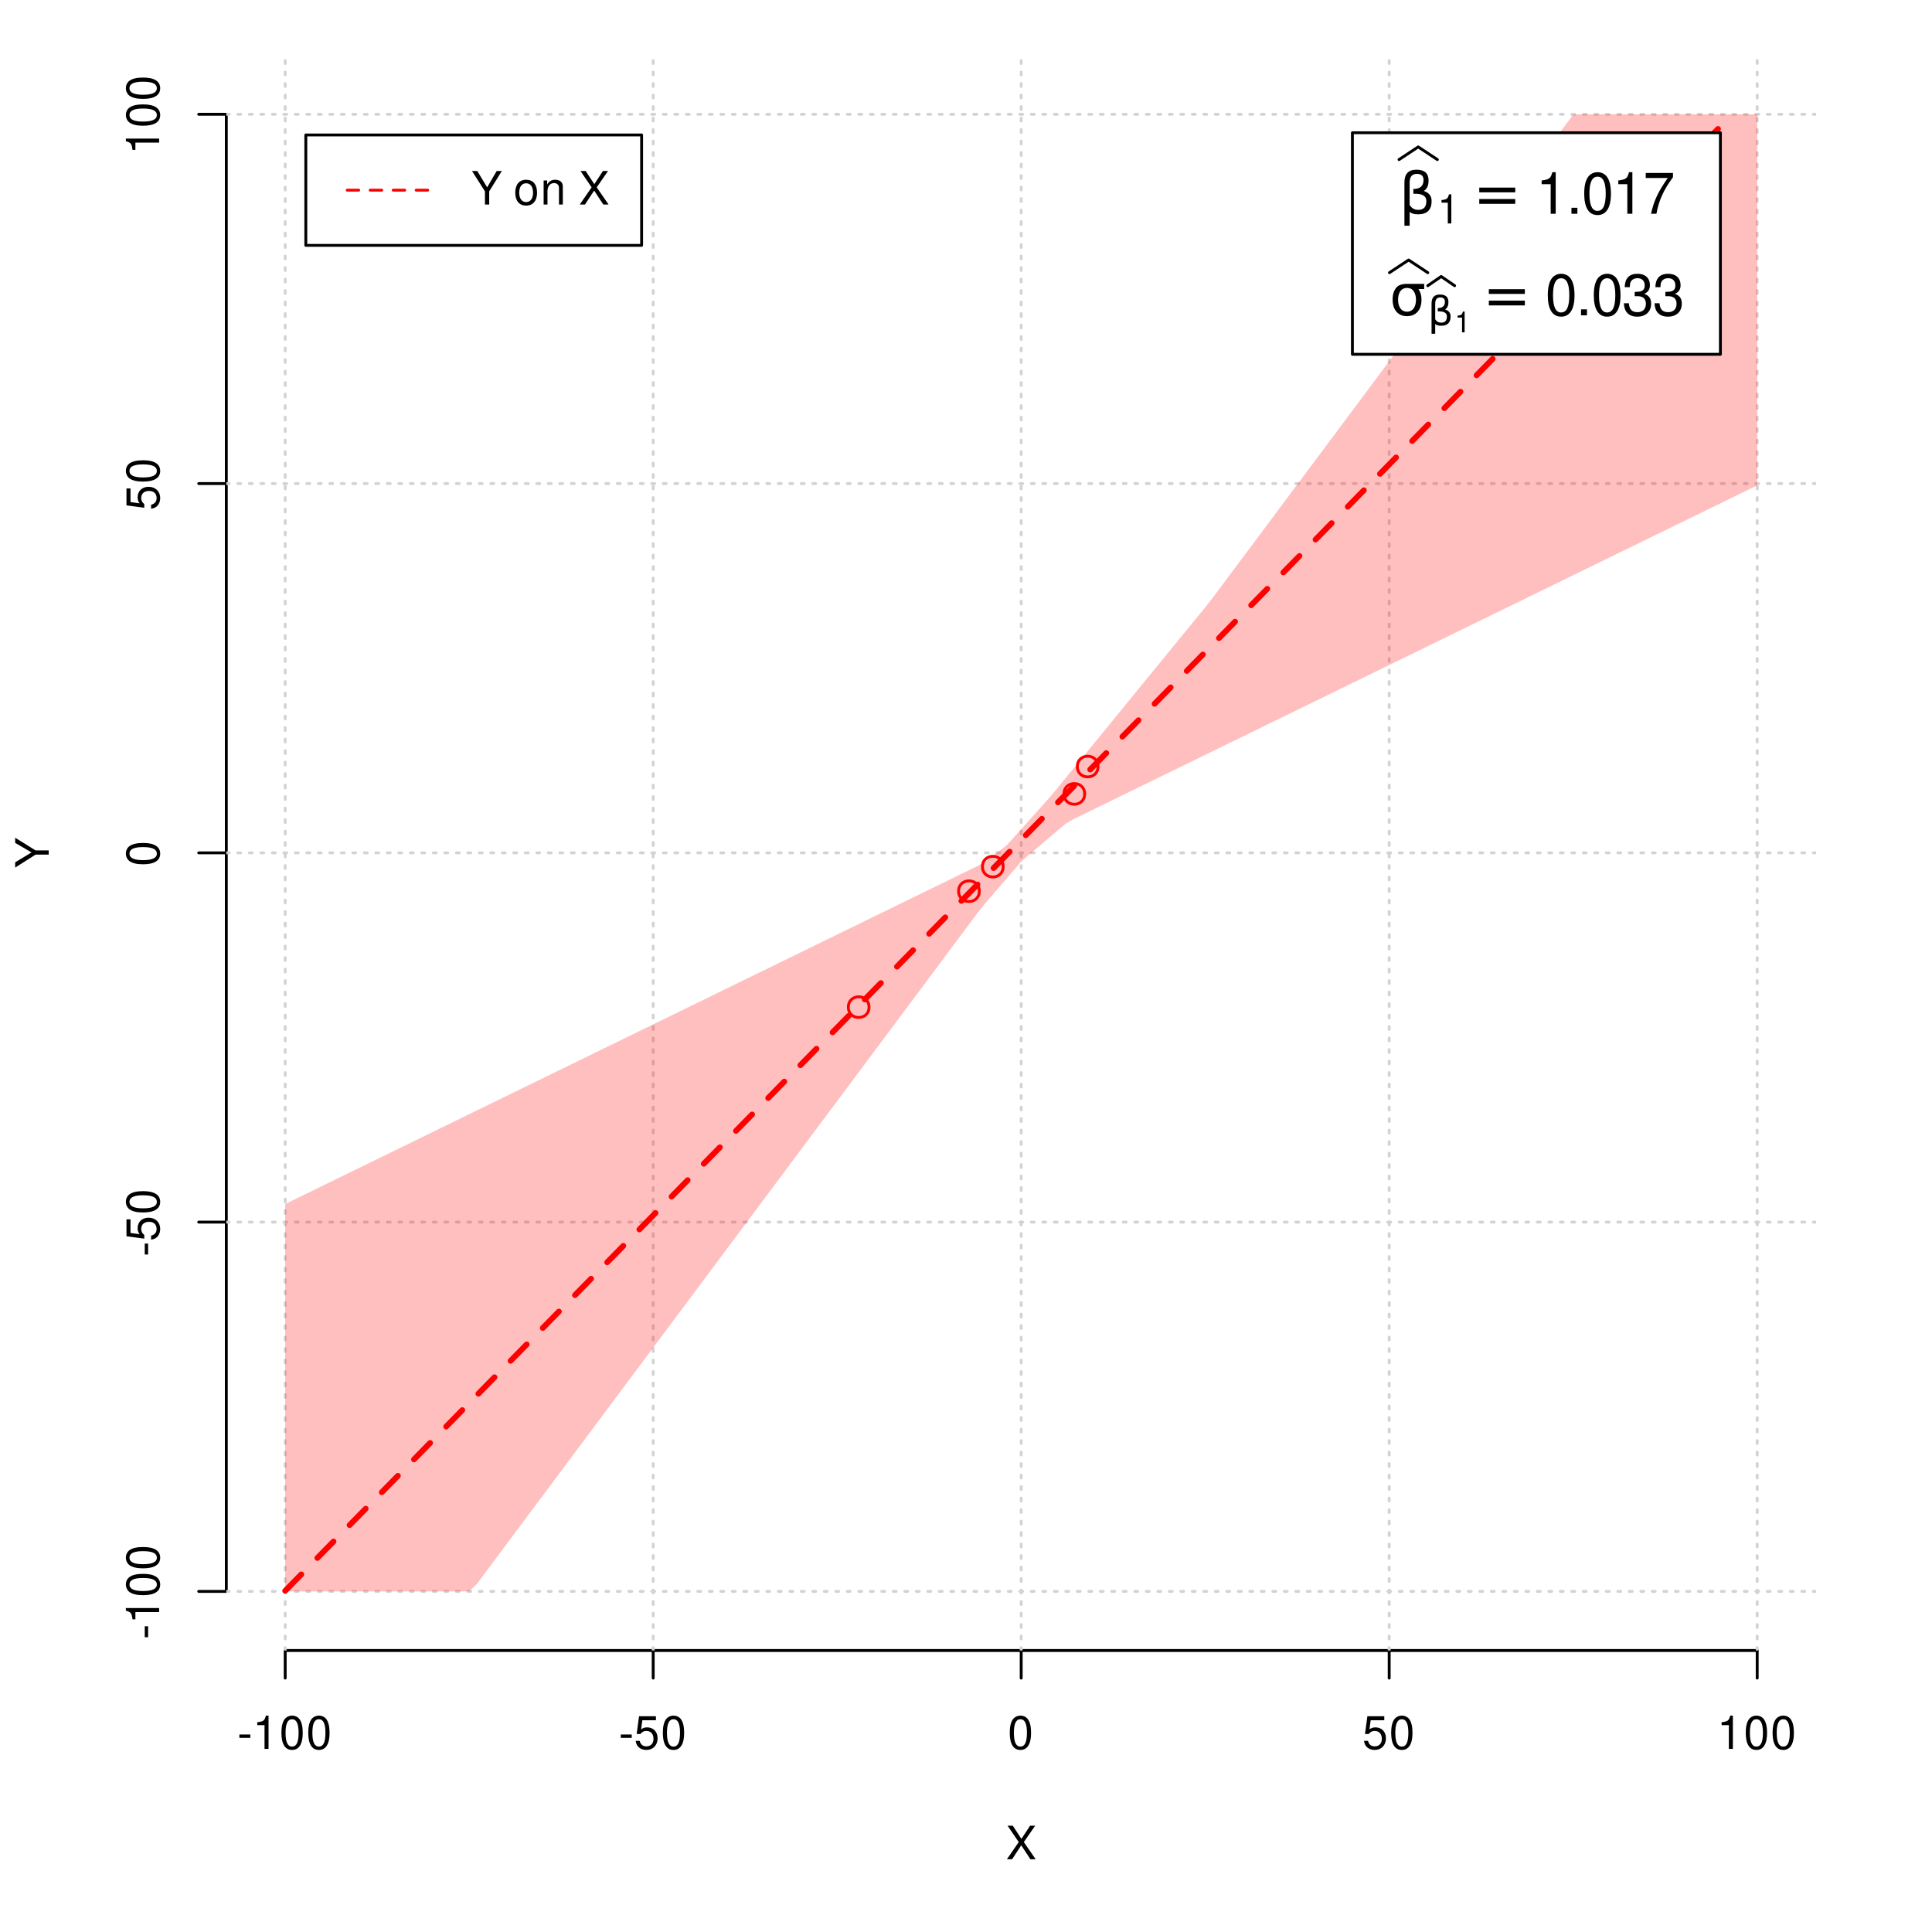 <?xml version="1.0" encoding="UTF-8"?>
<svg xmlns="http://www.w3.org/2000/svg" xmlns:xlink="http://www.w3.org/1999/xlink" width="504pt" height="504pt" viewBox="0 0 504 504" version="1.1">
<defs>
<g>
<symbol overflow="visible" id="glyph0-0">
<path style="stroke:none;" d=""/>
</symbol>
<symbol overflow="visible" id="glyph0-1">
<path style="stroke:none;" d="M 4.688 -4.484 L 7.641 -8.75 L 6.312 -8.75 L 4.062 -5.312 L 1.812 -8.75 L 0.453 -8.75 L 3.359 -4.484 L 0.266 0 L 1.625 0 L 4.016 -3.641 L 6.406 0 L 7.781 0 Z M 4.688 -4.484 "/>
</symbol>
<symbol overflow="visible" id="glyph0-2">
<path style="stroke:none;" d="M 3.406 -3.75 L 0.547 -3.75 L 0.547 -2.875 L 3.406 -2.875 Z M 3.406 -3.75 "/>
</symbol>
<symbol overflow="visible" id="glyph0-3">
<path style="stroke:none;" d="M 3.109 -6.188 L 3.109 0 L 4.156 0 L 4.156 -8.672 L 3.469 -8.672 C 3.094 -7.344 2.859 -7.156 1.219 -6.953 L 1.219 -6.188 Z M 3.109 -6.188 "/>
</symbol>
<symbol overflow="visible" id="glyph0-4">
<path style="stroke:none;" d="M 3.297 -8.672 C 2.516 -8.672 1.781 -8.312 1.344 -7.734 C 0.797 -6.953 0.516 -5.812 0.516 -4.203 C 0.516 -1.266 1.469 0.281 3.297 0.281 C 5.094 0.281 6.078 -1.266 6.078 -4.125 C 6.078 -5.812 5.812 -6.938 5.25 -7.734 C 4.812 -8.328 4.109 -8.672 3.297 -8.672 Z M 3.297 -7.734 C 4.438 -7.734 5 -6.578 5 -4.219 C 5 -1.75 4.453 -0.594 3.281 -0.594 C 2.156 -0.594 1.594 -1.797 1.594 -4.188 C 1.594 -6.578 2.156 -7.734 3.297 -7.734 Z M 3.297 -7.734 "/>
</symbol>
<symbol overflow="visible" id="glyph0-5">
<path style="stroke:none;" d="M 5.719 -8.516 L 1.312 -8.516 L 0.688 -3.875 L 1.656 -3.875 C 2.141 -4.469 2.562 -4.672 3.234 -4.672 C 4.375 -4.672 5.078 -3.891 5.078 -2.625 C 5.078 -1.406 4.375 -0.656 3.219 -0.656 C 2.297 -0.656 1.734 -1.125 1.469 -2.094 L 0.422 -2.094 C 0.562 -1.391 0.688 -1.062 0.938 -0.75 C 1.422 -0.094 2.281 0.281 3.234 0.281 C 4.953 0.281 6.156 -0.969 6.156 -2.766 C 6.156 -4.453 5.047 -5.609 3.406 -5.609 C 2.812 -5.609 2.328 -5.453 1.844 -5.094 L 2.172 -7.469 L 5.719 -7.469 Z M 5.719 -8.516 "/>
</symbol>
<symbol overflow="visible" id="glyph0-6">
<path style="stroke:none;" d="M 4.641 -3.438 L 7.938 -8.75 L 6.594 -8.75 L 4.109 -4.484 L 1.531 -8.75 L 0.156 -8.75 L 3.531 -3.438 L 3.531 0 L 4.641 0 Z M 4.641 -3.438 "/>
</symbol>
<symbol overflow="visible" id="glyph0-7">
<path style="stroke:none;" d=""/>
</symbol>
<symbol overflow="visible" id="glyph0-8">
<path style="stroke:none;" d="M 3.266 -6.469 C 1.484 -6.469 0.438 -5.203 0.438 -3.094 C 0.438 -0.969 1.484 0.281 3.281 0.281 C 5.047 0.281 6.125 -0.984 6.125 -3.047 C 6.125 -5.234 5.094 -6.469 3.266 -6.469 Z M 3.281 -5.547 C 4.406 -5.547 5.078 -4.625 5.078 -3.062 C 5.078 -1.578 4.375 -0.641 3.281 -0.641 C 2.156 -0.641 1.469 -1.578 1.469 -3.094 C 1.469 -4.625 2.156 -5.547 3.281 -5.547 Z M 3.281 -5.547 "/>
</symbol>
<symbol overflow="visible" id="glyph0-9">
<path style="stroke:none;" d="M 0.844 -6.281 L 0.844 0 L 1.844 0 L 1.844 -3.469 C 1.844 -4.75 2.516 -5.594 3.547 -5.594 C 4.344 -5.594 4.844 -5.109 4.844 -4.359 L 4.844 0 L 5.844 0 L 5.844 -4.75 C 5.844 -5.797 5.062 -6.469 3.859 -6.469 C 2.922 -6.469 2.312 -6.109 1.766 -5.234 L 1.766 -6.281 Z M 0.844 -6.281 "/>
</symbol>
<symbol overflow="visible" id="glyph1-0">
<path style="stroke:none;" d=""/>
</symbol>
<symbol overflow="visible" id="glyph1-1">
<path style="stroke:none;" d="M -3.438 -4.641 L -8.75 -7.938 L -8.75 -6.594 L -4.484 -4.109 L -8.75 -1.531 L -8.75 -0.156 L -3.438 -3.531 L 0 -3.531 L 0 -4.641 Z M -3.438 -4.641 "/>
</symbol>
<symbol overflow="visible" id="glyph1-2">
<path style="stroke:none;" d="M -3.75 -3.406 L -3.75 -0.547 L -2.875 -0.547 L -2.875 -3.406 Z M -3.75 -3.406 "/>
</symbol>
<symbol overflow="visible" id="glyph1-3">
<path style="stroke:none;" d="M -6.188 -3.109 L 0 -3.109 L 0 -4.156 L -8.672 -4.156 L -8.672 -3.469 C -7.344 -3.094 -7.156 -2.859 -6.953 -1.219 L -6.188 -1.219 Z M -6.188 -3.109 "/>
</symbol>
<symbol overflow="visible" id="glyph1-4">
<path style="stroke:none;" d="M -8.672 -3.297 C -8.672 -2.516 -8.312 -1.781 -7.734 -1.344 C -6.953 -0.797 -5.812 -0.516 -4.203 -0.516 C -1.266 -0.516 0.281 -1.469 0.281 -3.297 C 0.281 -5.094 -1.266 -6.078 -4.125 -6.078 C -5.812 -6.078 -6.938 -5.812 -7.734 -5.25 C -8.328 -4.812 -8.672 -4.109 -8.672 -3.297 Z M -7.734 -3.297 C -7.734 -4.438 -6.578 -5 -4.219 -5 C -1.75 -5 -0.594 -4.453 -0.594 -3.281 C -0.594 -2.156 -1.797 -1.594 -4.188 -1.594 C -6.578 -1.594 -7.734 -2.156 -7.734 -3.297 Z M -7.734 -3.297 "/>
</symbol>
<symbol overflow="visible" id="glyph1-5">
<path style="stroke:none;" d="M -8.516 -5.719 L -8.516 -1.312 L -3.875 -0.688 L -3.875 -1.656 C -4.469 -2.141 -4.672 -2.562 -4.672 -3.234 C -4.672 -4.375 -3.891 -5.078 -2.625 -5.078 C -1.406 -5.078 -0.656 -4.375 -0.656 -3.219 C -0.656 -2.297 -1.125 -1.734 -2.094 -1.469 L -2.094 -0.422 C -1.391 -0.562 -1.062 -0.688 -0.75 -0.938 C -0.094 -1.422 0.281 -2.281 0.281 -3.234 C 0.281 -4.953 -0.969 -6.156 -2.766 -6.156 C -4.453 -6.156 -5.609 -5.047 -5.609 -3.406 C -5.609 -2.812 -5.453 -2.328 -5.094 -1.844 L -7.469 -2.172 L -7.469 -5.719 Z M -8.516 -5.719 "/>
</symbol>
<symbol overflow="visible" id="glyph2-0">
<path style="stroke:none;" d="M 0.75 2.656 L 0.75 -10.578 L 8.25 -10.578 L 8.25 2.656 Z M 1.594 1.812 L 7.406 1.812 L 7.406 -9.734 L 1.594 -9.734 Z M 1.594 1.812 "/>
</symbol>
<symbol overflow="visible" id="glyph2-1">
<path style="stroke:none;" d="M 2.766 -0.5 L 2.766 3.125 L 1.406 3.125 L 1.406 -8.156 C 1.406 -10.375 2.445 -11.484 4.531 -11.484 C 6.645 -11.484 7.703 -10.547 7.703 -8.672 C 7.703 -7.336 7.285 -6.426 6.453 -5.938 C 7.816 -5.5 8.5 -4.625 8.5 -3.312 C 8.5 -1 7.32 0.156 4.969 0.156 C 3.926 0.156 3.191 -0.062 2.766 -0.5 Z M 2.766 -2.266 C 3.305 -1.422 4.055 -1 5.016 -1 C 6.422 -1 7.125 -1.766 7.125 -3.297 C 7.125 -4.672 5.992 -5.305 3.734 -5.203 L 3.734 -6.453 C 5.504 -6.453 6.391 -7.234 6.391 -8.797 C 6.391 -9.859 5.816 -10.391 4.672 -10.391 C 3.398 -10.391 2.766 -9.629 2.766 -8.109 Z M 2.766 -2.266 "/>
</symbol>
<symbol overflow="visible" id="glyph2-2">
<path style="stroke:none;" d="M 1.594 -6.812 L 10.984 -6.812 L 10.984 -5.578 L 1.594 -5.578 Z M 1.594 -3.828 L 10.984 -3.828 L 10.984 -2.578 L 1.594 -2.578 Z M 1.594 -3.828 "/>
</symbol>
<symbol overflow="visible" id="glyph2-3">
<path style="stroke:none;" d="M 4.594 -7.141 C 3.852 -7.141 3.281 -6.867 2.875 -6.328 C 2.457 -5.766 2.25 -5.02 2.25 -4.094 C 2.25 -3.113 2.457 -2.344 2.875 -1.781 C 3.289 -1.219 3.863 -0.938 4.594 -0.938 C 5.312 -0.938 5.879 -1.219 6.297 -1.781 C 6.711 -2.344 6.922 -3.113 6.922 -4.094 C 6.922 -4.988 6.711 -5.734 6.297 -6.328 C 5.91 -6.867 5.344 -7.141 4.594 -7.141 Z M 4.594 -8.203 L 9.062 -8.203 L 9.062 -6.859 L 7.562 -6.859 C 8.094 -6.098 8.359 -5.176 8.359 -4.094 C 8.359 -2.75 8.023 -1.695 7.359 -0.938 C 6.68 -0.164 5.758 0.219 4.594 0.219 C 3.414 0.219 2.492 -0.164 1.828 -0.938 C 1.16 -1.695 0.828 -2.75 0.828 -4.094 C 0.828 -5.445 1.16 -6.504 1.828 -7.266 C 2.379 -7.891 3.301 -8.203 4.594 -8.203 Z M 4.594 -8.203 "/>
</symbol>
<symbol overflow="visible" id="glyph3-0">
<path style="stroke:none;" d=""/>
</symbol>
<symbol overflow="visible" id="glyph3-1">
<path style="stroke:none;" d="M 2.719 -5.406 L 2.719 0 L 3.641 0 L 3.641 -7.594 L 3.031 -7.594 C 2.703 -6.422 2.5 -6.266 1.078 -6.078 L 1.078 -5.406 Z M 2.719 -5.406 "/>
</symbol>
<symbol overflow="visible" id="glyph4-0">
<path style="stroke:none;" d=""/>
</symbol>
<symbol overflow="visible" id="glyph4-1">
<path style="stroke:none;" d="M 3.891 -7.719 L 3.891 0 L 5.203 0 L 5.203 -10.844 L 4.328 -10.844 C 3.875 -9.188 3.562 -8.953 1.531 -8.688 L 1.531 -7.719 Z M 3.891 -7.719 "/>
</symbol>
<symbol overflow="visible" id="glyph4-2">
<path style="stroke:none;" d="M 2.859 -1.562 L 1.312 -1.562 L 1.312 0 L 2.859 0 Z M 2.859 -1.562 "/>
</symbol>
<symbol overflow="visible" id="glyph4-3">
<path style="stroke:none;" d="M 4.125 -10.844 C 3.141 -10.844 2.234 -10.391 1.688 -9.656 C 0.984 -8.703 0.641 -7.266 0.641 -5.25 C 0.641 -1.594 1.844 0.344 4.125 0.344 C 6.375 0.344 7.609 -1.594 7.609 -5.156 C 7.609 -7.266 7.281 -8.672 6.562 -9.656 C 6.016 -10.406 5.125 -10.844 4.125 -10.844 Z M 4.125 -9.672 C 5.547 -9.672 6.25 -8.219 6.25 -5.281 C 6.25 -2.188 5.562 -0.75 4.094 -0.75 C 2.703 -0.75 2 -2.25 2 -5.234 C 2 -8.219 2.703 -9.672 4.125 -9.672 Z M 4.125 -9.672 "/>
</symbol>
<symbol overflow="visible" id="glyph4-4">
<path style="stroke:none;" d="M 7.797 -10.641 L 0.688 -10.641 L 0.688 -9.328 L 6.438 -9.328 C 3.906 -5.719 2.859 -3.5 2.062 0 L 3.484 0 C 4.062 -3.406 5.406 -6.328 7.797 -9.531 Z M 7.797 -10.641 "/>
</symbol>
<symbol overflow="visible" id="glyph4-5">
<path style="stroke:none;" d="M 3.312 -5 L 4.031 -5 C 5.469 -5 6.234 -4.312 6.234 -3.016 C 6.234 -1.656 5.422 -0.828 4.047 -0.828 C 2.594 -0.828 1.891 -1.562 1.797 -3.156 L 0.484 -3.156 C 0.547 -2.281 0.688 -1.703 0.938 -1.234 C 1.5 -0.188 2.531 0.344 3.984 0.344 C 6.188 0.344 7.594 -0.969 7.594 -3.031 C 7.594 -4.406 7.062 -5.156 5.797 -5.609 C 6.781 -6.016 7.281 -6.766 7.281 -7.859 C 7.281 -9.719 6.062 -10.844 4.031 -10.844 C 1.891 -10.844 0.75 -9.641 0.703 -7.344 L 2.031 -7.344 C 2.047 -8.016 2.094 -8.391 2.266 -8.719 C 2.562 -9.328 3.219 -9.688 4.047 -9.688 C 5.219 -9.688 5.922 -8.984 5.922 -7.812 C 5.922 -7.047 5.656 -6.578 5.062 -6.328 C 4.703 -6.188 4.234 -6.125 3.312 -6.109 Z M 3.312 -5 "/>
</symbol>
<symbol overflow="visible" id="glyph5-0">
<path style="stroke:none;" d="M 0.516 1.859 L 0.516 -7.406 L 5.766 -7.406 L 5.766 1.859 Z M 1.109 1.266 L 5.188 1.266 L 5.188 -6.812 L 1.109 -6.812 Z M 1.109 1.266 "/>
</symbol>
<symbol overflow="visible" id="glyph5-1">
<path style="stroke:none;" d="M 1.938 -0.359 L 1.938 2.188 L 0.984 2.188 L 0.984 -5.703 C 0.984 -7.266 1.711 -8.047 3.172 -8.047 C 4.648 -8.047 5.391 -7.391 5.391 -6.078 C 5.391 -5.141 5.098 -4.5 4.516 -4.156 C 5.473 -3.844 5.953 -3.234 5.953 -2.328 C 5.953 -0.703 5.125 0.109 3.469 0.109 C 2.75 0.109 2.238 -0.047 1.938 -0.359 Z M 1.938 -1.578 C 2.312 -0.992 2.836 -0.703 3.516 -0.703 C 4.492 -0.703 4.984 -1.238 4.984 -2.312 C 4.984 -3.27 4.191 -3.711 2.609 -3.641 L 2.609 -4.516 C 3.848 -4.516 4.469 -5.062 4.469 -6.156 C 4.469 -6.906 4.066 -7.281 3.266 -7.281 C 2.379 -7.281 1.938 -6.742 1.938 -5.672 Z M 1.938 -1.578 "/>
</symbol>
<symbol overflow="visible" id="glyph6-0">
<path style="stroke:none;" d=""/>
</symbol>
<symbol overflow="visible" id="glyph6-1">
<path style="stroke:none;" d="M 1.938 -3.859 L 1.938 0 L 2.609 0 L 2.609 -5.422 L 2.172 -5.422 C 1.938 -4.594 1.781 -4.484 0.766 -4.344 L 0.766 -3.859 Z M 1.938 -3.859 "/>
</symbol>
</g>
<clipPath id="clip1">
  <path d="M 74 14.398 L 75 14.398 L 75 430.559 L 74 430.559 Z M 74 14.398 "/>
</clipPath>
<clipPath id="clip2">
  <path d="M 170 14.398 L 171 14.398 L 171 430.559 L 170 430.559 Z M 170 14.398 "/>
</clipPath>
<clipPath id="clip3">
  <path d="M 266 14.398 L 267 14.398 L 267 430.559 L 266 430.559 Z M 266 14.398 "/>
</clipPath>
<clipPath id="clip4">
  <path d="M 362 14.398 L 363 14.398 L 363 430.559 L 362 430.559 Z M 362 14.398 "/>
</clipPath>
<clipPath id="clip5">
  <path d="M 458 14.398 L 459 14.398 L 459 430.559 L 458 430.559 Z M 458 14.398 "/>
</clipPath>
<clipPath id="clip6">
  <path d="M 59.039 414 L 473.758 414 L 473.758 416 L 59.039 416 Z M 59.039 414 "/>
</clipPath>
<clipPath id="clip7">
  <path d="M 59.039 318 L 473.758 318 L 473.758 320 L 59.039 320 Z M 59.039 318 "/>
</clipPath>
<clipPath id="clip8">
  <path d="M 59.039 222 L 473.758 222 L 473.758 223 L 59.039 223 Z M 59.039 222 "/>
</clipPath>
<clipPath id="clip9">
  <path d="M 59.039 125 L 473.758 125 L 473.758 127 L 59.039 127 Z M 59.039 125 "/>
</clipPath>
<clipPath id="clip10">
  <path d="M 59.039 29 L 473.758 29 L 473.758 31 L 59.039 31 Z M 59.039 29 "/>
</clipPath>
</defs>
<g id="surface811">
<rect x="0" y="0" width="504" height="504" style="fill:rgb(100%,100%,100%);fill-opacity:1;stroke:none;"/>
<g style="fill:rgb(0%,0%,0%);fill-opacity:1;">
  <use xlink:href="#glyph0-1" x="262.398" y="485.029"/>
</g>
<g style="fill:rgb(0%,0%,0%);fill-opacity:1;">
  <use xlink:href="#glyph1-1" x="12.709" y="226.48"/>
</g>
<path style="fill:none;stroke-width:0.75;stroke-linecap:round;stroke-linejoin:round;stroke:rgb(0%,0%,0%);stroke-opacity:1;stroke-miterlimit:10;" d="M 74.398 430.559 L 458.398 430.559 "/>
<path style="fill:none;stroke-width:0.75;stroke-linecap:round;stroke-linejoin:round;stroke:rgb(0%,0%,0%);stroke-opacity:1;stroke-miterlimit:10;" d="M 74.398 430.559 L 74.398 437.762 "/>
<path style="fill:none;stroke-width:0.75;stroke-linecap:round;stroke-linejoin:round;stroke:rgb(0%,0%,0%);stroke-opacity:1;stroke-miterlimit:10;" d="M 170.398 430.559 L 170.398 437.762 "/>
<path style="fill:none;stroke-width:0.75;stroke-linecap:round;stroke-linejoin:round;stroke:rgb(0%,0%,0%);stroke-opacity:1;stroke-miterlimit:10;" d="M 266.398 430.559 L 266.398 437.762 "/>
<path style="fill:none;stroke-width:0.75;stroke-linecap:round;stroke-linejoin:round;stroke:rgb(0%,0%,0%);stroke-opacity:1;stroke-miterlimit:10;" d="M 362.398 430.559 L 362.398 437.762 "/>
<path style="fill:none;stroke-width:0.75;stroke-linecap:round;stroke-linejoin:round;stroke:rgb(0%,0%,0%);stroke-opacity:1;stroke-miterlimit:10;" d="M 458.398 430.559 L 458.398 437.762 "/>
<g style="fill:rgb(0%,0%,0%);fill-opacity:1;">
  <use xlink:href="#glyph0-2" x="61.898" y="456.229"/>
  <use xlink:href="#glyph0-3" x="65.898" y="456.229"/>
  <use xlink:href="#glyph0-4" x="72.898" y="456.229"/>
  <use xlink:href="#glyph0-4" x="79.898" y="456.229"/>
</g>
<g style="fill:rgb(0%,0%,0%);fill-opacity:1;">
  <use xlink:href="#glyph0-2" x="161.398" y="456.229"/>
  <use xlink:href="#glyph0-5" x="165.398" y="456.229"/>
  <use xlink:href="#glyph0-4" x="172.398" y="456.229"/>
</g>
<g style="fill:rgb(0%,0%,0%);fill-opacity:1;">
  <use xlink:href="#glyph0-4" x="262.898" y="456.229"/>
</g>
<g style="fill:rgb(0%,0%,0%);fill-opacity:1;">
  <use xlink:href="#glyph0-5" x="355.398" y="456.229"/>
  <use xlink:href="#glyph0-4" x="362.398" y="456.229"/>
</g>
<g style="fill:rgb(0%,0%,0%);fill-opacity:1;">
  <use xlink:href="#glyph0-3" x="447.898" y="456.229"/>
  <use xlink:href="#glyph0-4" x="454.898" y="456.229"/>
  <use xlink:href="#glyph0-4" x="461.898" y="456.229"/>
</g>
<path style="fill:none;stroke-width:0.75;stroke-linecap:round;stroke-linejoin:round;stroke:rgb(0%,0%,0%);stroke-opacity:1;stroke-miterlimit:10;" d="M 59.039 415.148 L 59.039 29.812 "/>
<path style="fill:none;stroke-width:0.75;stroke-linecap:round;stroke-linejoin:round;stroke:rgb(0%,0%,0%);stroke-opacity:1;stroke-miterlimit:10;" d="M 59.039 415.148 L 51.84 415.148 "/>
<path style="fill:none;stroke-width:0.75;stroke-linecap:round;stroke-linejoin:round;stroke:rgb(0%,0%,0%);stroke-opacity:1;stroke-miterlimit:10;" d="M 59.039 318.812 L 51.84 318.812 "/>
<path style="fill:none;stroke-width:0.75;stroke-linecap:round;stroke-linejoin:round;stroke:rgb(0%,0%,0%);stroke-opacity:1;stroke-miterlimit:10;" d="M 59.039 222.48 L 51.84 222.48 "/>
<path style="fill:none;stroke-width:0.75;stroke-linecap:round;stroke-linejoin:round;stroke:rgb(0%,0%,0%);stroke-opacity:1;stroke-miterlimit:10;" d="M 59.039 126.148 L 51.84 126.148 "/>
<path style="fill:none;stroke-width:0.75;stroke-linecap:round;stroke-linejoin:round;stroke:rgb(0%,0%,0%);stroke-opacity:1;stroke-miterlimit:10;" d="M 59.039 29.812 L 51.84 29.812 "/>
<g style="fill:rgb(0%,0%,0%);fill-opacity:1;">
  <use xlink:href="#glyph1-2" x="41.51" y="427.648"/>
  <use xlink:href="#glyph1-3" x="41.51" y="423.648"/>
  <use xlink:href="#glyph1-4" x="41.51" y="416.648"/>
  <use xlink:href="#glyph1-4" x="41.51" y="409.648"/>
</g>
<g style="fill:rgb(0%,0%,0%);fill-opacity:1;">
  <use xlink:href="#glyph1-2" x="41.51" y="327.812"/>
  <use xlink:href="#glyph1-5" x="41.51" y="323.812"/>
  <use xlink:href="#glyph1-4" x="41.51" y="316.812"/>
</g>
<g style="fill:rgb(0%,0%,0%);fill-opacity:1;">
  <use xlink:href="#glyph1-4" x="41.51" y="225.98"/>
</g>
<g style="fill:rgb(0%,0%,0%);fill-opacity:1;">
  <use xlink:href="#glyph1-5" x="41.51" y="133.148"/>
  <use xlink:href="#glyph1-4" x="41.51" y="126.148"/>
</g>
<g style="fill:rgb(0%,0%,0%);fill-opacity:1;">
  <use xlink:href="#glyph1-3" x="41.51" y="40.312"/>
  <use xlink:href="#glyph1-4" x="41.51" y="33.312"/>
  <use xlink:href="#glyph1-4" x="41.51" y="26.312"/>
</g>
<g clip-path="url(#clip1)" clip-rule="nonzero">
<path style="fill:none;stroke-width:0.75;stroke-linecap:round;stroke-linejoin:round;stroke:rgb(82.745%,82.745%,82.745%);stroke-opacity:1;stroke-dasharray:0.75,2.25;stroke-miterlimit:10;" d="M 74.398 430.559 L 74.398 14.398 "/>
</g>
<g clip-path="url(#clip2)" clip-rule="nonzero">
<path style="fill:none;stroke-width:0.75;stroke-linecap:round;stroke-linejoin:round;stroke:rgb(82.745%,82.745%,82.745%);stroke-opacity:1;stroke-dasharray:0.75,2.25;stroke-miterlimit:10;" d="M 170.398 430.559 L 170.398 14.398 "/>
</g>
<g clip-path="url(#clip3)" clip-rule="nonzero">
<path style="fill:none;stroke-width:0.75;stroke-linecap:round;stroke-linejoin:round;stroke:rgb(82.745%,82.745%,82.745%);stroke-opacity:1;stroke-dasharray:0.75,2.25;stroke-miterlimit:10;" d="M 266.398 430.559 L 266.398 14.398 "/>
</g>
<g clip-path="url(#clip4)" clip-rule="nonzero">
<path style="fill:none;stroke-width:0.75;stroke-linecap:round;stroke-linejoin:round;stroke:rgb(82.745%,82.745%,82.745%);stroke-opacity:1;stroke-dasharray:0.75,2.25;stroke-miterlimit:10;" d="M 362.398 430.559 L 362.398 14.398 "/>
</g>
<g clip-path="url(#clip5)" clip-rule="nonzero">
<path style="fill:none;stroke-width:0.75;stroke-linecap:round;stroke-linejoin:round;stroke:rgb(82.745%,82.745%,82.745%);stroke-opacity:1;stroke-dasharray:0.75,2.25;stroke-miterlimit:10;" d="M 458.398 430.559 L 458.398 14.398 "/>
</g>
<g clip-path="url(#clip6)" clip-rule="nonzero">
<path style="fill:none;stroke-width:0.75;stroke-linecap:round;stroke-linejoin:round;stroke:rgb(82.745%,82.745%,82.745%);stroke-opacity:1;stroke-dasharray:0.75,2.25;stroke-miterlimit:10;" d="M 59.039 415.148 L 473.762 415.148 "/>
</g>
<g clip-path="url(#clip7)" clip-rule="nonzero">
<path style="fill:none;stroke-width:0.75;stroke-linecap:round;stroke-linejoin:round;stroke:rgb(82.745%,82.745%,82.745%);stroke-opacity:1;stroke-dasharray:0.75,2.25;stroke-miterlimit:10;" d="M 59.039 318.812 L 473.762 318.812 "/>
</g>
<g clip-path="url(#clip8)" clip-rule="nonzero">
<path style="fill:none;stroke-width:0.75;stroke-linecap:round;stroke-linejoin:round;stroke:rgb(82.745%,82.745%,82.745%);stroke-opacity:1;stroke-dasharray:0.75,2.25;stroke-miterlimit:10;" d="M 59.039 222.48 L 473.762 222.48 "/>
</g>
<g clip-path="url(#clip9)" clip-rule="nonzero">
<path style="fill:none;stroke-width:0.75;stroke-linecap:round;stroke-linejoin:round;stroke:rgb(82.745%,82.745%,82.745%);stroke-opacity:1;stroke-dasharray:0.75,2.25;stroke-miterlimit:10;" d="M 59.039 126.148 L 473.762 126.148 "/>
</g>
<g clip-path="url(#clip10)" clip-rule="nonzero">
<path style="fill:none;stroke-width:0.75;stroke-linecap:round;stroke-linejoin:round;stroke:rgb(82.745%,82.745%,82.745%);stroke-opacity:1;stroke-dasharray:0.75,2.25;stroke-miterlimit:10;" d="M 59.039 29.812 L 473.762 29.812 "/>
</g>
<path style=" stroke:none;fill-rule:nonzero;fill:rgb(100%,0%,0%);fill-opacity:0.251;" d="M 74.398 407.828 L 74.398 314.09 L 76.32 313.152 L 78.238 312.215 L 80.16 311.277 L 82.078 310.34 L 84 309.402 L 85.922 308.469 L 87.84 307.531 L 89.762 306.594 L 91.68 305.656 L 93.602 304.719 L 95.52 303.781 L 97.441 302.844 L 99.359 301.906 L 101.281 300.969 L 103.199 300.031 L 105.121 299.094 L 107.039 298.156 L 108.961 297.219 L 110.879 296.281 L 112.801 295.344 L 114.719 294.406 L 116.641 293.469 L 118.559 292.531 L 120.48 291.594 L 122.398 290.656 L 124.32 289.719 L 126.238 288.781 L 128.16 287.844 L 130.078 286.906 L 133.922 285.031 L 135.84 284.098 L 137.762 283.16 L 139.68 282.223 L 141.602 281.285 L 143.52 280.348 L 145.441 279.41 L 147.359 278.473 L 149.281 277.535 L 151.199 276.598 L 153.121 275.66 L 155.039 274.723 L 156.961 273.785 L 158.879 272.848 L 160.801 271.91 L 162.719 270.973 L 164.641 270.035 L 166.559 269.098 L 168.48 268.16 L 170.398 267.223 L 172.32 266.285 L 174.238 265.348 L 176.16 264.41 L 178.078 263.473 L 181.922 261.598 L 183.84 260.66 L 185.762 259.723 L 187.68 258.789 L 189.602 257.852 L 191.52 256.914 L 193.441 255.977 L 195.359 255.039 L 197.281 254.102 L 199.199 253.164 L 201.121 252.227 L 203.039 251.289 L 204.961 250.352 L 206.879 249.414 L 208.801 248.477 L 210.719 247.539 L 212.641 246.602 L 214.559 245.664 L 216.48 244.727 L 218.398 243.789 L 220.32 242.852 L 222.238 241.914 L 224.16 240.977 L 226.078 240.039 L 229.922 238.164 L 231.84 237.227 L 233.762 236.289 L 235.68 235.352 L 237.602 234.418 L 239.52 233.48 L 241.441 232.543 L 243.359 231.605 L 245.281 230.668 L 247.199 229.73 L 249.121 228.793 L 251.039 227.855 L 252.961 226.918 L 254.879 225.98 L 256.801 224.914 L 258.719 223.469 L 260.641 222.023 L 262.559 220.578 L 264.48 218.445 L 266.398 216.309 L 268.32 214.172 L 270.238 212.035 L 272.16 209.895 L 274.078 207.73 L 276 205.41 L 277.922 203.062 L 279.84 200.715 L 281.762 198.367 L 283.68 196.02 L 285.602 193.672 L 287.52 191.324 L 289.441 188.977 L 291.359 186.625 L 293.281 184.277 L 295.199 181.93 L 297.121 179.582 L 299.039 177.234 L 300.961 174.887 L 302.879 172.539 L 304.801 170.191 L 306.719 167.84 L 308.641 165.492 L 310.559 163.145 L 312.48 160.797 L 314.398 158.449 L 316.32 156 L 318.238 153.426 L 320.16 150.855 L 322.078 148.281 L 325.922 143.133 L 327.84 140.562 L 329.762 137.988 L 331.68 135.414 L 333.602 132.844 L 335.52 130.27 L 337.441 127.695 L 339.359 125.121 L 341.281 122.551 L 343.199 119.977 L 345.121 117.402 L 347.039 114.832 L 348.961 112.258 L 350.879 109.684 L 352.801 107.109 L 354.719 104.539 L 356.641 101.965 L 358.559 99.391 L 360.48 96.82 L 362.398 94.246 L 364.32 91.672 L 366.238 89.098 L 368.16 86.527 L 370.078 83.953 L 373.922 78.805 L 375.84 76.234 L 377.762 73.66 L 379.68 71.086 L 381.602 68.516 L 383.52 65.941 L 385.441 63.367 L 387.359 60.793 L 389.281 58.223 L 391.199 55.648 L 393.121 53.074 L 395.039 50.504 L 396.961 47.93 L 398.879 45.355 L 400.801 42.781 L 402.719 40.211 L 404.641 37.637 L 406.559 35.062 L 408.48 32.492 L 410.398 29.918 L 412.32 29.812 L 458.398 29.812 L 458.398 126.621 L 456.48 127.559 L 454.559 128.496 L 452.641 129.434 L 450.719 130.371 L 448.801 131.309 L 446.879 132.246 L 444.961 133.184 L 443.039 134.121 L 441.121 135.059 L 439.199 135.992 L 437.281 136.93 L 435.359 137.867 L 433.441 138.805 L 431.52 139.742 L 429.602 140.68 L 427.68 141.617 L 425.762 142.555 L 423.84 143.492 L 421.922 144.43 L 418.078 146.305 L 416.16 147.242 L 414.238 148.18 L 412.32 149.117 L 410.398 150.055 L 408.48 150.992 L 406.559 151.93 L 404.641 152.867 L 402.719 153.805 L 400.801 154.742 L 398.879 155.68 L 396.961 156.617 L 395.039 157.555 L 393.121 158.492 L 391.199 159.43 L 389.281 160.363 L 387.359 161.301 L 385.441 162.238 L 383.52 163.176 L 381.602 164.113 L 379.68 165.051 L 377.762 165.988 L 375.84 166.926 L 373.922 167.863 L 370.078 169.738 L 368.16 170.676 L 366.238 171.613 L 364.32 172.551 L 362.398 173.488 L 360.48 174.426 L 358.559 175.363 L 356.641 176.301 L 354.719 177.238 L 352.801 178.176 L 350.879 179.113 L 348.961 180.051 L 347.039 180.988 L 345.121 181.926 L 343.199 182.863 L 341.281 183.801 L 339.359 184.738 L 337.441 185.672 L 335.52 186.609 L 333.602 187.547 L 331.68 188.484 L 329.762 189.422 L 327.84 190.359 L 325.922 191.297 L 322.078 193.172 L 320.16 194.109 L 318.238 195.047 L 316.32 195.984 L 314.398 196.922 L 312.48 197.859 L 310.559 198.797 L 308.641 199.734 L 306.719 200.672 L 304.801 201.609 L 302.879 202.547 L 300.961 203.484 L 299.039 204.422 L 297.121 205.359 L 295.199 206.297 L 293.281 207.234 L 291.359 208.172 L 289.441 209.109 L 287.52 210.043 L 285.602 210.98 L 283.68 211.918 L 281.762 212.855 L 279.84 213.793 L 277.922 214.938 L 276 216.566 L 274.078 218.199 L 272.16 219.832 L 270.238 221.461 L 268.32 223.094 L 266.398 224.766 L 264.48 226.992 L 262.559 229.219 L 260.641 231.449 L 258.719 233.676 L 256.801 235.906 L 254.879 238.34 L 252.961 240.914 L 251.039 243.488 L 249.121 246.059 L 247.199 248.633 L 245.281 251.207 L 243.359 253.777 L 241.441 256.352 L 239.52 258.926 L 237.602 261.5 L 235.68 264.07 L 233.762 266.645 L 231.84 269.219 L 229.922 271.789 L 226.078 276.938 L 224.16 279.512 L 222.238 282.082 L 220.32 284.656 L 218.398 287.23 L 216.48 289.801 L 214.559 292.375 L 212.641 294.949 L 210.719 297.523 L 208.801 300.094 L 206.879 302.668 L 204.961 305.242 L 203.039 307.816 L 201.121 310.387 L 199.199 312.961 L 197.281 315.535 L 195.359 318.105 L 193.441 320.68 L 191.52 323.254 L 189.602 325.828 L 187.68 328.398 L 185.762 330.973 L 183.84 333.547 L 181.922 336.117 L 178.078 341.266 L 176.16 343.84 L 174.238 346.41 L 172.32 348.984 L 170.398 351.559 L 168.48 354.129 L 166.559 356.703 L 164.641 359.277 L 162.719 361.852 L 160.801 364.422 L 158.879 366.996 L 156.961 369.57 L 155.039 372.145 L 153.121 374.715 L 151.199 377.289 L 149.281 379.863 L 147.359 382.434 L 145.441 385.008 L 143.52 387.582 L 141.602 390.156 L 139.68 392.727 L 137.762 395.301 L 135.84 397.875 L 133.922 400.445 L 130.078 405.594 L 128.16 408.168 L 126.238 410.738 L 124.32 413.312 L 122.398 415.148 L 74.398 415.148 Z M 74.398 407.828 "/>
<path style="fill:none;stroke-width:0.75;stroke-linecap:round;stroke-linejoin:round;stroke:rgb(100%,0%,0%);stroke-opacity:1;stroke-miterlimit:10;" d="M 255.473 232.484 C 255.473 236.086 250.07 236.086 250.07 232.484 C 250.07 228.887 255.473 228.887 255.473 232.484 "/>
<path style="fill:none;stroke-width:0.75;stroke-linecap:round;stroke-linejoin:round;stroke:rgb(100%,0%,0%);stroke-opacity:1;stroke-miterlimit:10;" d="M 282.957 207.109 C 282.957 210.711 277.555 210.711 277.555 207.109 C 277.555 203.512 282.957 203.512 282.957 207.109 "/>
<path style="fill:none;stroke-width:0.75;stroke-linecap:round;stroke-linejoin:round;stroke:rgb(100%,0%,0%);stroke-opacity:1;stroke-miterlimit:10;" d="M 261.695 226.082 C 261.695 229.684 256.293 229.684 256.293 226.082 C 256.293 222.48 261.695 222.48 261.695 226.082 "/>
<path style="fill:none;stroke-width:0.75;stroke-linecap:round;stroke-linejoin:round;stroke:rgb(100%,0%,0%);stroke-opacity:1;stroke-miterlimit:10;" d="M 226.707 262.734 C 226.707 266.332 221.309 266.332 221.309 262.734 C 221.309 259.133 226.707 259.133 226.707 262.734 "/>
<path style="fill:none;stroke-width:0.75;stroke-linecap:round;stroke-linejoin:round;stroke:rgb(100%,0%,0%);stroke-opacity:1;stroke-miterlimit:10;" d="M 286.441 199.973 C 286.441 203.57 281.043 203.57 281.043 199.973 C 281.043 196.371 286.441 196.371 286.441 199.973 "/>
<path style="fill:none;stroke-width:1.5;stroke-linecap:round;stroke-linejoin:round;stroke:rgb(100%,0%,0%);stroke-opacity:1;stroke-dasharray:6,6;stroke-miterlimit:10;" d="M 74.398 414.992 L 76.32 413.031 L 78.238 411.074 L 80.16 409.113 L 82.078 407.156 L 84 405.195 L 85.922 403.238 L 87.84 401.277 L 89.762 399.32 L 91.68 397.359 L 93.602 395.402 L 95.52 393.445 L 97.441 391.484 L 99.359 389.527 L 101.281 387.566 L 103.199 385.609 L 105.121 383.648 L 107.039 381.691 L 108.961 379.73 L 110.879 377.773 L 112.801 375.812 L 114.719 373.855 L 116.641 371.895 L 118.559 369.938 L 120.48 367.977 L 122.398 366.02 L 124.32 364.059 L 126.238 362.102 L 128.16 360.141 L 130.078 358.184 L 132 356.223 L 133.922 354.266 L 135.84 352.305 L 137.762 350.348 L 139.68 348.387 L 141.602 346.43 L 143.52 344.469 L 145.441 342.512 L 147.359 340.551 L 149.281 338.594 L 151.199 336.637 L 153.121 334.676 L 155.039 332.719 L 156.961 330.758 L 158.879 328.801 L 160.801 326.84 L 162.719 324.883 L 164.641 322.922 L 166.559 320.965 L 168.48 319.004 L 170.398 317.047 L 172.32 315.086 L 174.238 313.129 L 176.16 311.168 L 178.078 309.211 L 180 307.25 L 181.922 305.293 L 183.84 303.332 L 185.762 301.375 L 187.68 299.414 L 189.602 297.457 L 191.52 295.496 L 193.441 293.539 L 195.359 291.578 L 197.281 289.621 L 199.199 287.66 L 201.121 285.703 L 203.039 283.742 L 204.961 281.785 L 206.879 279.828 L 208.801 277.867 L 210.719 275.91 L 212.641 273.949 L 214.559 271.992 L 216.48 270.031 L 218.398 268.074 L 220.32 266.113 L 222.238 264.156 L 224.16 262.195 L 226.078 260.238 L 228 258.277 L 229.922 256.32 L 231.84 254.359 L 233.762 252.402 L 235.68 250.441 L 237.602 248.484 L 239.52 246.523 L 241.441 244.566 L 243.359 242.605 L 245.281 240.648 L 247.199 238.688 L 249.121 236.73 L 251.039 234.77 L 252.961 232.812 L 254.879 230.852 L 256.801 228.895 L 258.719 226.934 L 260.641 224.977 L 262.559 223.02 L 264.48 221.059 L 266.398 219.102 L 268.32 217.141 L 270.238 215.184 L 272.16 213.223 L 274.078 211.266 L 276 209.305 L 277.922 207.348 L 279.84 205.387 L 281.762 203.43 L 283.68 201.469 L 285.602 199.512 L 287.52 197.551 L 289.441 195.594 L 291.359 193.633 L 293.281 191.676 L 295.199 189.715 L 297.121 187.758 L 299.039 185.797 L 300.961 183.84 L 302.879 181.879 L 304.801 179.922 L 306.719 177.961 L 308.641 176.004 L 310.559 174.043 L 312.48 172.086 L 314.398 170.125 L 316.32 168.168 L 318.238 166.211 L 320.16 164.25 L 322.078 162.293 L 324 160.332 L 325.922 158.375 L 327.84 156.414 L 329.762 154.457 L 331.68 152.496 L 333.602 150.539 L 335.52 148.578 L 337.441 146.621 L 339.359 144.66 L 341.281 142.703 L 343.199 140.742 L 345.121 138.785 L 347.039 136.824 L 348.961 134.867 L 350.879 132.906 L 352.801 130.949 L 354.719 128.988 L 356.641 127.031 L 358.559 125.07 L 360.48 123.113 L 362.398 121.152 L 364.32 119.195 L 366.238 117.234 L 368.16 115.277 L 370.078 113.316 L 373.922 109.402 L 375.84 107.441 L 377.762 105.484 L 379.68 103.523 L 381.602 101.566 L 383.52 99.605 L 385.441 97.648 L 387.359 95.688 L 389.281 93.73 L 391.199 91.77 L 393.121 89.812 L 395.039 87.852 L 396.961 85.895 L 398.879 83.934 L 400.801 81.977 L 402.719 80.016 L 404.641 78.059 L 406.559 76.098 L 408.48 74.141 L 410.398 72.18 L 412.32 70.223 L 414.238 68.262 L 416.16 66.305 L 418.078 64.344 L 420 62.387 L 421.922 60.426 L 423.84 58.469 L 425.762 56.508 L 427.68 54.551 L 429.602 52.594 L 431.52 50.633 L 433.441 48.676 L 435.359 46.715 L 437.281 44.758 L 439.199 42.797 L 441.121 40.84 L 443.039 38.879 L 444.961 36.922 L 446.879 34.961 L 448.801 33.004 L 450.719 31.043 "/>
<path style="fill-rule:nonzero;fill:rgb(100%,100%,100%);fill-opacity:1;stroke-width:0.75;stroke-linecap:round;stroke-linejoin:round;stroke:rgb(0%,0%,0%);stroke-opacity:1;stroke-miterlimit:10;" d="M 352.801 92.43 L 448.801 92.43 L 448.801 34.629 L 352.801 34.629 Z M 352.801 92.43 "/>
<g style="fill:rgb(0%,0%,0%);fill-opacity:1;">
  <use xlink:href="#glyph2-1" x="364.965" y="55.752"/>
</g>
<path style="fill:none;stroke-width:0.75;stroke-linecap:round;stroke-linejoin:round;stroke:rgb(0%,0%,0%);stroke-opacity:1;stroke-miterlimit:10;" d="M 364.965 41.629 L 369.965 38.328 L 374.965 41.629 "/>
<g style="fill:rgb(0%,0%,0%);fill-opacity:1;">
  <use xlink:href="#glyph3-1" x="374.965" y="58.283"/>
</g>
<g style="fill:rgb(0%,0%,0%);fill-opacity:1;">
  <use xlink:href="#glyph2-2" x="384.301" y="55.752"/>
</g>
<g style="fill:rgb(0%,0%,0%);fill-opacity:1;">
  <use xlink:href="#glyph4-1" x="400.633" y="55.763"/>
  <use xlink:href="#glyph4-2" x="408.633" y="55.763"/>
  <use xlink:href="#glyph4-3" x="412.633" y="55.763"/>
  <use xlink:href="#glyph4-1" x="420.633" y="55.763"/>
  <use xlink:href="#glyph4-4" x="428.633" y="55.763"/>
</g>
<g style="fill:rgb(0%,0%,0%);fill-opacity:1;">
  <use xlink:href="#glyph2-3" x="362.465" y="82.252"/>
</g>
<path style="fill:none;stroke-width:0.75;stroke-linecap:round;stroke-linejoin:round;stroke:rgb(0%,0%,0%);stroke-opacity:1;stroke-miterlimit:10;" d="M 362.465 71.129 L 367.465 67.828 L 372.465 71.129 "/>
<g style="fill:rgb(0%,0%,0%);fill-opacity:1;">
  <use xlink:href="#glyph5-1" x="372.465" y="84.875"/>
</g>
<path style="fill:none;stroke-width:0.75;stroke-linecap:round;stroke-linejoin:round;stroke:rgb(0%,0%,0%);stroke-opacity:1;stroke-miterlimit:10;" d="M 372.465 74.531 L 375.965 72.129 L 379.465 74.531 "/>
<g style="fill:rgb(0%,0%,0%);fill-opacity:1;">
  <use xlink:href="#glyph6-1" x="379.465" y="86.698"/>
</g>
<g style="fill:rgb(0%,0%,0%);fill-opacity:1;">
  <use xlink:href="#glyph2-2" x="386.801" y="82.252"/>
</g>
<g style="fill:rgb(0%,0%,0%);fill-opacity:1;">
  <use xlink:href="#glyph4-3" x="403.133" y="82.263"/>
  <use xlink:href="#glyph4-2" x="411.133" y="82.263"/>
  <use xlink:href="#glyph4-3" x="415.133" y="82.263"/>
  <use xlink:href="#glyph4-5" x="423.133" y="82.263"/>
  <use xlink:href="#glyph4-5" x="431.133" y="82.263"/>
</g>
<path style="fill-rule:nonzero;fill:rgb(100%,100%,100%);fill-opacity:1;stroke-width:0.75;stroke-linecap:round;stroke-linejoin:round;stroke:rgb(0%,0%,0%);stroke-opacity:1;stroke-miterlimit:10;" d="M 79.777 35.207 L 167.379 35.207 L 167.379 64.008 L 79.777 64.008 Z M 79.777 35.207 "/>
<path style="fill:none;stroke-width:0.75;stroke-linecap:round;stroke-linejoin:round;stroke:rgb(100%,0%,0%);stroke-opacity:1;stroke-dasharray:3,3;stroke-miterlimit:10;" d="M 90.574 49.609 L 112.176 49.609 "/>
<g style="fill:rgb(0%,0%,0%);fill-opacity:1;">
  <use xlink:href="#glyph0-6" x="122.977" y="53.357"/>
</g>
<g style="fill:rgb(0%,0%,0%);fill-opacity:1;">
  <use xlink:href="#glyph0-7" x="130.977" y="53.357"/>
  <use xlink:href="#glyph0-8" x="133.977" y="53.357"/>
  <use xlink:href="#glyph0-9" x="140.977" y="53.357"/>
  <use xlink:href="#glyph0-7" x="147.977" y="53.357"/>
</g>
<g style="fill:rgb(0%,0%,0%);fill-opacity:1;">
  <use xlink:href="#glyph0-1" x="150.977" y="53.357"/>
</g>
<g style="fill:rgb(0%,0%,0%);fill-opacity:1;">
  <use xlink:href="#glyph0-7" x="158.977" y="53.357"/>
</g>
</g>
</svg>
